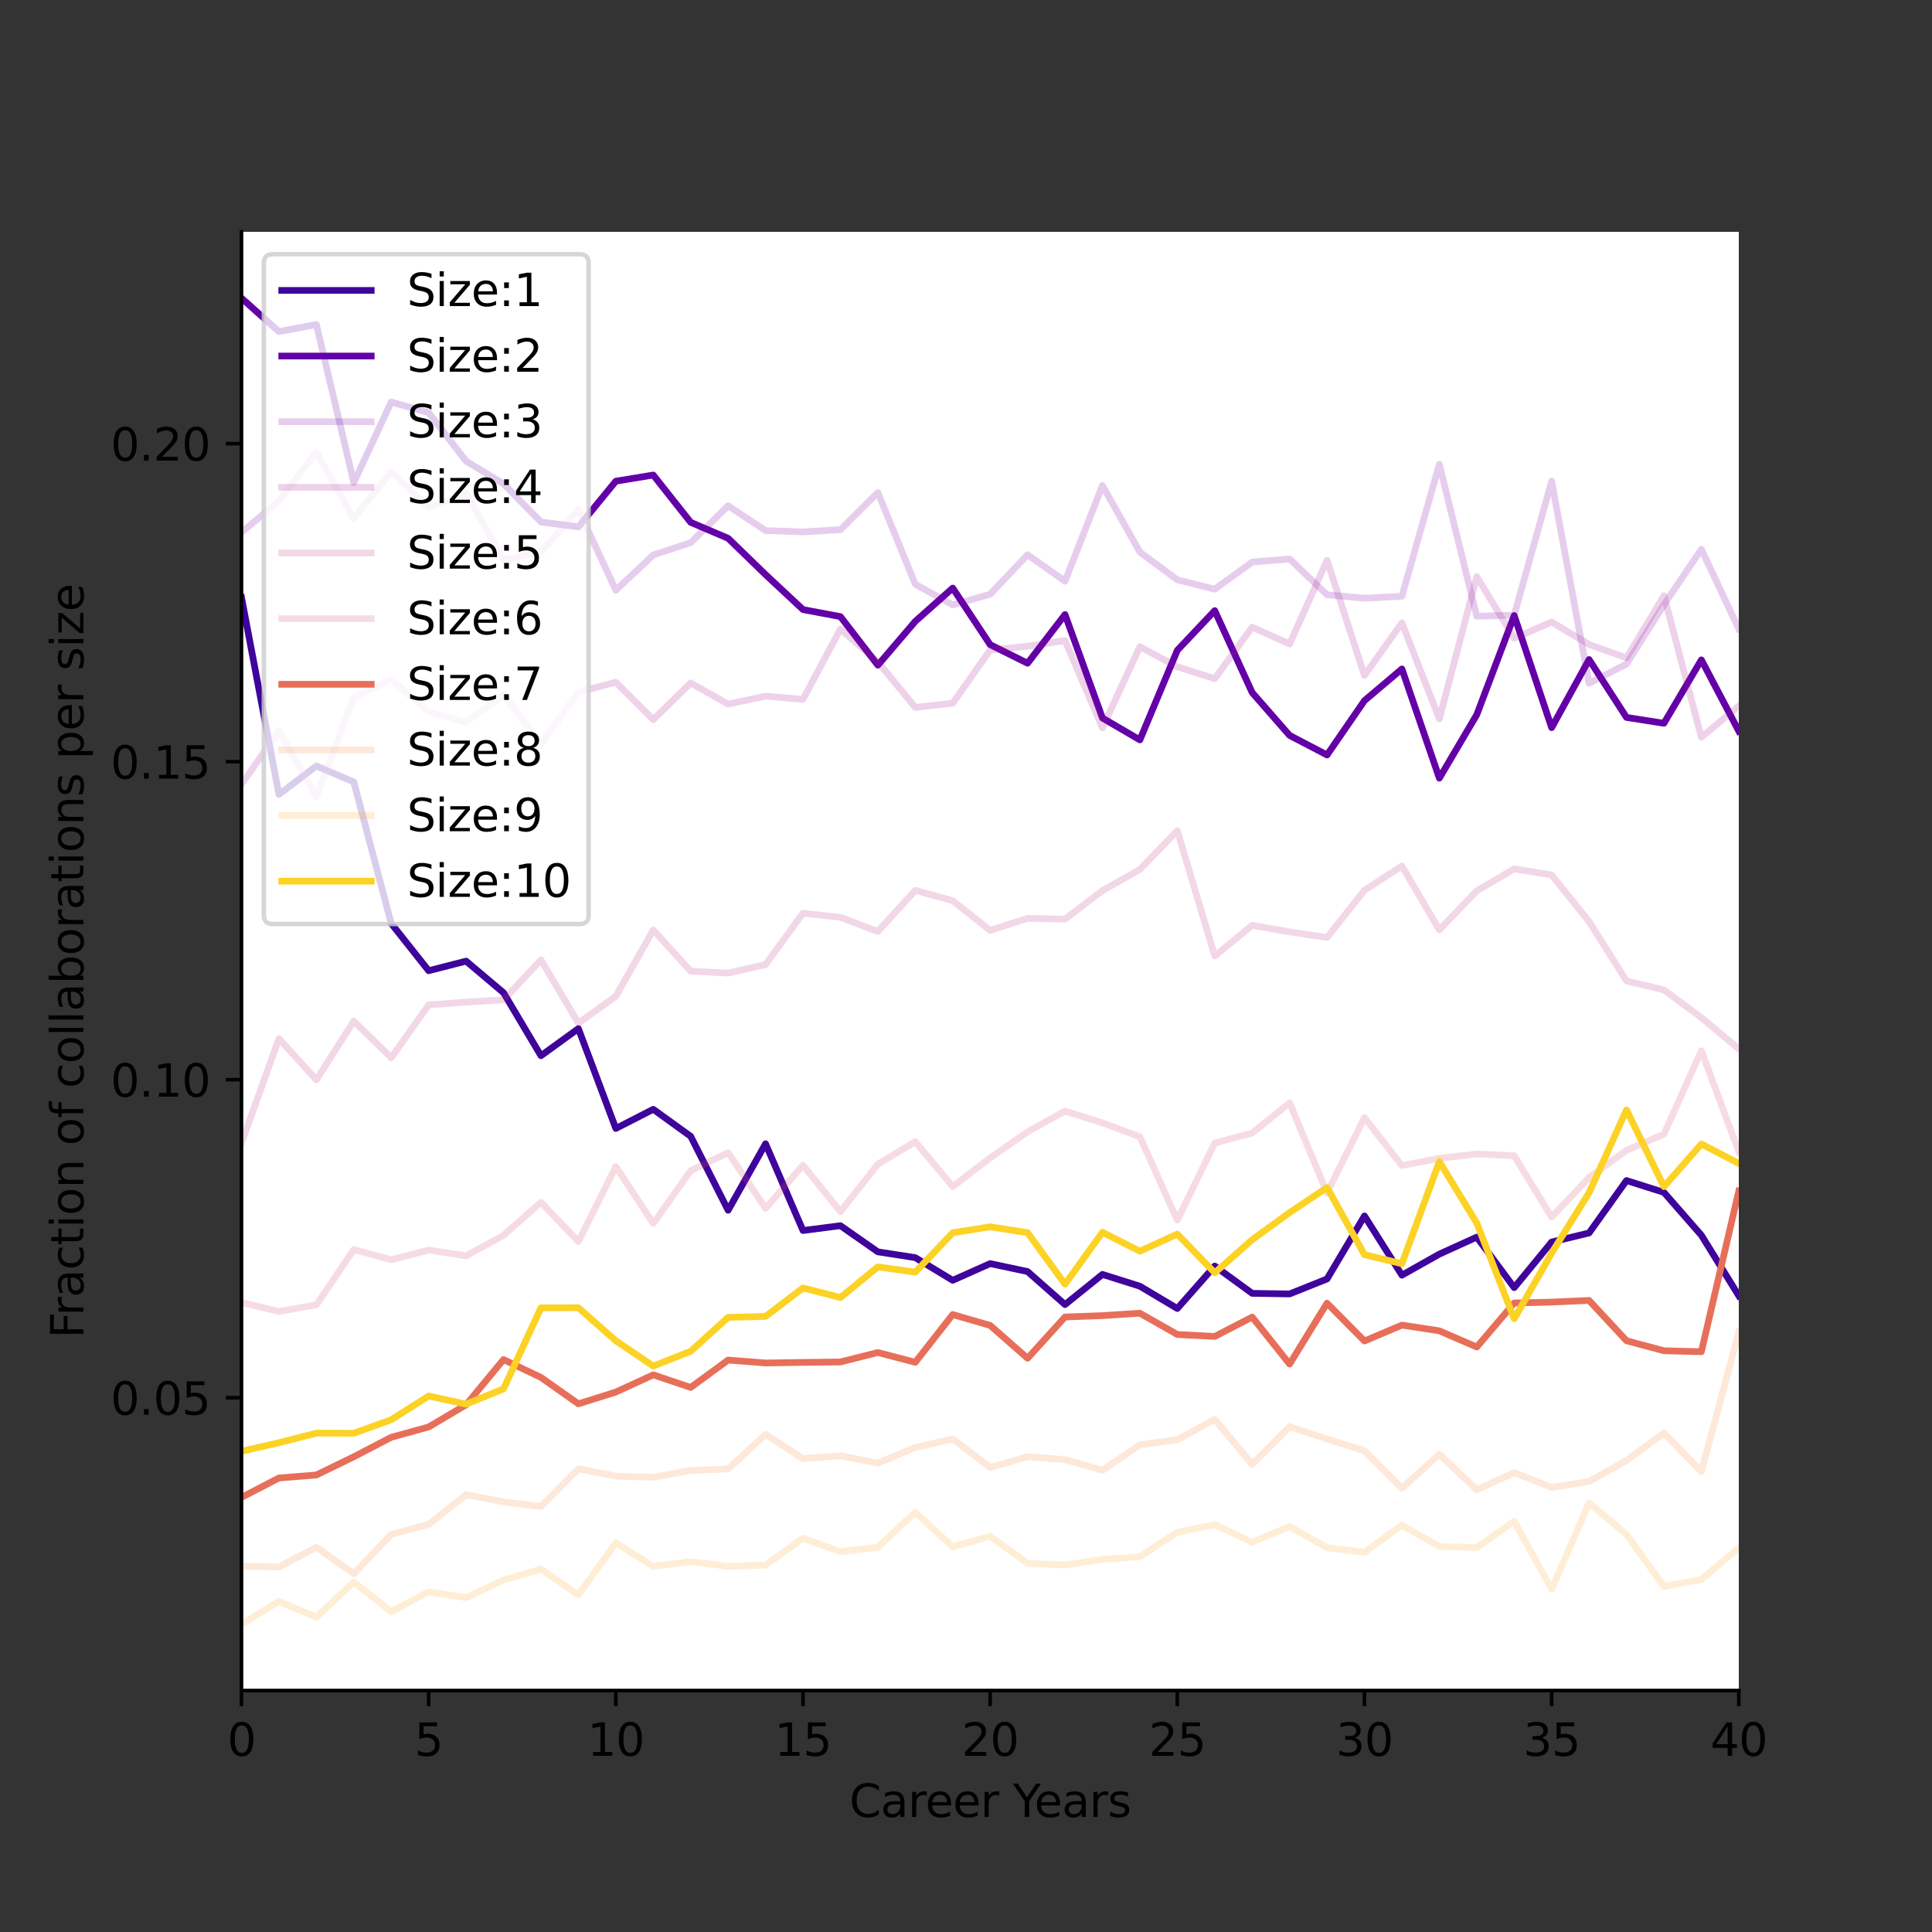 <?xml version="1.0" encoding="utf-8" standalone="no"?>
<!DOCTYPE svg PUBLIC "-//W3C//DTD SVG 1.1//EN"
  "http://www.w3.org/Graphics/SVG/1.1/DTD/svg11.dtd">
<svg xmlns:xlink="http://www.w3.org/1999/xlink" width="432pt" height="432pt" viewBox="0 0 432 432" xmlns="http://www.w3.org/2000/svg" version="1.1">
 <rect x="0" y="0" width="432" height="432" fill="#333333" stroke="none"/>
 <defs>
  <style type="text/css">*{stroke-linejoin: round; stroke-linecap: butt}</style>
 </defs>
 <g id="figure_1">
  <g id="patch_1">
   <path d="M 0 432 
L 432 432 
L 432 0 
L 0 0 
L 0 432 
z
" style="fill: none"/>
  </g>
  <g id="axes_1">
   <g id="patch_2">
    <path d="M 54 378 
L 388.8 378 
L 388.8 51.84 
L 54 51.84 
z
" style="fill: #ffffff"/>
   </g>
   <g id="matplotlib.axis_1">
    <g id="xtick_1">
     <g id="line2d_1">
      <defs>
       <path id="mdf6dae9017" d="M 0 0 
L 0 3.5 
" style="stroke: #000000; stroke-width: 0.8"/>
      </defs>
      <g>
       <use xlink:href="#mdf6dae9017" x="54" y="378" style="stroke: #000000; stroke-width: 0.8"/>
      </g>
     </g>
     <g id="text_1">
      <!-- 0 -->
      <g transform="translate(50.819 392.598)scale(0.1 -0.1)">
       <defs>
        <path id="DejaVuSans-30" d="M 2034 4250 
Q 1547 4250 1301 3770 
Q 1056 3291 1056 2328 
Q 1056 1369 1301 889 
Q 1547 409 2034 409 
Q 2525 409 2770 889 
Q 3016 1369 3016 2328 
Q 3016 3291 2770 3770 
Q 2525 4250 2034 4250 
z
M 2034 4750 
Q 2819 4750 3233 4129 
Q 3647 3509 3647 2328 
Q 3647 1150 3233 529 
Q 2819 -91 2034 -91 
Q 1250 -91 836 529 
Q 422 1150 422 2328 
Q 422 3509 836 4129 
Q 1250 4750 2034 4750 
z
" transform="scale(0.016)"/>
       </defs>
       <use xlink:href="#DejaVuSans-30"/>
      </g>
     </g>
    </g>
    <g id="xtick_2">
     <g id="line2d_2">
      <g>
       <use xlink:href="#mdf6dae9017" x="95.85" y="378" style="stroke: #000000; stroke-width: 0.8"/>
      </g>
     </g>
     <g id="text_2">
      <!-- 5 -->
      <g transform="translate(92.669 392.598)scale(0.1 -0.1)">
       <defs>
        <path id="DejaVuSans-35" d="M 691 4666 
L 3169 4666 
L 3169 4134 
L 1269 4134 
L 1269 2991 
Q 1406 3038 1543 3061 
Q 1681 3084 1819 3084 
Q 2600 3084 3056 2656 
Q 3513 2228 3513 1497 
Q 3513 744 3044 326 
Q 2575 -91 1722 -91 
Q 1428 -91 1123 -41 
Q 819 9 494 109 
L 494 744 
Q 775 591 1075 516 
Q 1375 441 1709 441 
Q 2250 441 2565 725 
Q 2881 1009 2881 1497 
Q 2881 1984 2565 2268 
Q 2250 2553 1709 2553 
Q 1456 2553 1204 2497 
Q 953 2441 691 2322 
L 691 4666 
z
" transform="scale(0.016)"/>
       </defs>
       <use xlink:href="#DejaVuSans-35"/>
      </g>
     </g>
    </g>
    <g id="xtick_3">
     <g id="line2d_3">
      <g>
       <use xlink:href="#mdf6dae9017" x="137.7" y="378" style="stroke: #000000; stroke-width: 0.8"/>
      </g>
     </g>
     <g id="text_3">
      <!-- 10 -->
      <g transform="translate(131.338 392.598)scale(0.1 -0.1)">
       <defs>
        <path id="DejaVuSans-31" d="M 794 531 
L 1825 531 
L 1825 4091 
L 703 3866 
L 703 4441 
L 1819 4666 
L 2450 4666 
L 2450 531 
L 3481 531 
L 3481 0 
L 794 0 
L 794 531 
z
" transform="scale(0.016)"/>
       </defs>
       <use xlink:href="#DejaVuSans-31"/>
       <use xlink:href="#DejaVuSans-30" x="63.623"/>
      </g>
     </g>
    </g>
    <g id="xtick_4">
     <g id="line2d_4">
      <g>
       <use xlink:href="#mdf6dae9017" x="179.55" y="378" style="stroke: #000000; stroke-width: 0.8"/>
      </g>
     </g>
     <g id="text_4">
      <!-- 15 -->
      <g transform="translate(173.188 392.598)scale(0.1 -0.1)">
       <use xlink:href="#DejaVuSans-31"/>
       <use xlink:href="#DejaVuSans-35" x="63.623"/>
      </g>
     </g>
    </g>
    <g id="xtick_5">
     <g id="line2d_5">
      <g>
       <use xlink:href="#mdf6dae9017" x="221.4" y="378" style="stroke: #000000; stroke-width: 0.8"/>
      </g>
     </g>
     <g id="text_5">
      <!-- 20 -->
      <g transform="translate(215.037 392.598)scale(0.1 -0.1)">
       <defs>
        <path id="DejaVuSans-32" d="M 1228 531 
L 3431 531 
L 3431 0 
L 469 0 
L 469 531 
Q 828 903 1448 1529 
Q 2069 2156 2228 2338 
Q 2531 2678 2651 2914 
Q 2772 3150 2772 3378 
Q 2772 3750 2511 3984 
Q 2250 4219 1831 4219 
Q 1534 4219 1204 4116 
Q 875 4013 500 3803 
L 500 4441 
Q 881 4594 1212 4672 
Q 1544 4750 1819 4750 
Q 2544 4750 2975 4387 
Q 3406 4025 3406 3419 
Q 3406 3131 3298 2873 
Q 3191 2616 2906 2266 
Q 2828 2175 2409 1742 
Q 1991 1309 1228 531 
z
" transform="scale(0.016)"/>
       </defs>
       <use xlink:href="#DejaVuSans-32"/>
       <use xlink:href="#DejaVuSans-30" x="63.623"/>
      </g>
     </g>
    </g>
    <g id="xtick_6">
     <g id="line2d_6">
      <g>
       <use xlink:href="#mdf6dae9017" x="263.25" y="378" style="stroke: #000000; stroke-width: 0.8"/>
      </g>
     </g>
     <g id="text_6">
      <!-- 25 -->
      <g transform="translate(256.887 392.598)scale(0.1 -0.1)">
       <use xlink:href="#DejaVuSans-32"/>
       <use xlink:href="#DejaVuSans-35" x="63.623"/>
      </g>
     </g>
    </g>
    <g id="xtick_7">
     <g id="line2d_7">
      <g>
       <use xlink:href="#mdf6dae9017" x="305.1" y="378" style="stroke: #000000; stroke-width: 0.8"/>
      </g>
     </g>
     <g id="text_7">
      <!-- 30 -->
      <g transform="translate(298.738 392.598)scale(0.1 -0.1)">
       <defs>
        <path id="DejaVuSans-33" d="M 2597 2516 
Q 3050 2419 3304 2112 
Q 3559 1806 3559 1356 
Q 3559 666 3084 287 
Q 2609 -91 1734 -91 
Q 1441 -91 1130 -33 
Q 819 25 488 141 
L 488 750 
Q 750 597 1062 519 
Q 1375 441 1716 441 
Q 2309 441 2620 675 
Q 2931 909 2931 1356 
Q 2931 1769 2642 2001 
Q 2353 2234 1838 2234 
L 1294 2234 
L 1294 2753 
L 1863 2753 
Q 2328 2753 2575 2939 
Q 2822 3125 2822 3475 
Q 2822 3834 2567 4026 
Q 2313 4219 1838 4219 
Q 1578 4219 1281 4162 
Q 984 4106 628 3988 
L 628 4550 
Q 988 4650 1302 4700 
Q 1616 4750 1894 4750 
Q 2613 4750 3031 4423 
Q 3450 4097 3450 3541 
Q 3450 3153 3228 2886 
Q 3006 2619 2597 2516 
z
" transform="scale(0.016)"/>
       </defs>
       <use xlink:href="#DejaVuSans-33"/>
       <use xlink:href="#DejaVuSans-30" x="63.623"/>
      </g>
     </g>
    </g>
    <g id="xtick_8">
     <g id="line2d_8">
      <g>
       <use xlink:href="#mdf6dae9017" x="346.95" y="378" style="stroke: #000000; stroke-width: 0.8"/>
      </g>
     </g>
     <g id="text_8">
      <!-- 35 -->
      <g transform="translate(340.587 392.598)scale(0.1 -0.1)">
       <use xlink:href="#DejaVuSans-33"/>
       <use xlink:href="#DejaVuSans-35" x="63.623"/>
      </g>
     </g>
    </g>
    <g id="xtick_9">
     <g id="line2d_9">
      <g>
       <use xlink:href="#mdf6dae9017" x="388.8" y="378" style="stroke: #000000; stroke-width: 0.8"/>
      </g>
     </g>
     <g id="text_9">
      <!-- 40 -->
      <g transform="translate(382.438 392.598)scale(0.1 -0.1)">
       <defs>
        <path id="DejaVuSans-34" d="M 2419 4116 
L 825 1625 
L 2419 1625 
L 2419 4116 
z
M 2253 4666 
L 3047 4666 
L 3047 1625 
L 3713 1625 
L 3713 1100 
L 3047 1100 
L 3047 0 
L 2419 0 
L 2419 1100 
L 313 1100 
L 313 1709 
L 2253 4666 
z
" transform="scale(0.016)"/>
       </defs>
       <use xlink:href="#DejaVuSans-34"/>
       <use xlink:href="#DejaVuSans-30" x="63.623"/>
      </g>
     </g>
    </g>
    <g id="text_10">
     <!-- Career Years -->
     <g transform="translate(189.912 406.277)scale(0.1 -0.1)">
      <defs>
       <path id="DejaVuSans-43" d="M 4122 4306 
L 4122 3641 
Q 3803 3938 3442 4084 
Q 3081 4231 2675 4231 
Q 1875 4231 1450 3742 
Q 1025 3253 1025 2328 
Q 1025 1406 1450 917 
Q 1875 428 2675 428 
Q 3081 428 3442 575 
Q 3803 722 4122 1019 
L 4122 359 
Q 3791 134 3420 21 
Q 3050 -91 2638 -91 
Q 1578 -91 968 557 
Q 359 1206 359 2328 
Q 359 3453 968 4101 
Q 1578 4750 2638 4750 
Q 3056 4750 3426 4639 
Q 3797 4528 4122 4306 
z
" transform="scale(0.016)"/>
       <path id="DejaVuSans-61" d="M 2194 1759 
Q 1497 1759 1228 1600 
Q 959 1441 959 1056 
Q 959 750 1161 570 
Q 1363 391 1709 391 
Q 2188 391 2477 730 
Q 2766 1069 2766 1631 
L 2766 1759 
L 2194 1759 
z
M 3341 1997 
L 3341 0 
L 2766 0 
L 2766 531 
Q 2569 213 2275 61 
Q 1981 -91 1556 -91 
Q 1019 -91 701 211 
Q 384 513 384 1019 
Q 384 1609 779 1909 
Q 1175 2209 1959 2209 
L 2766 2209 
L 2766 2266 
Q 2766 2663 2505 2880 
Q 2244 3097 1772 3097 
Q 1472 3097 1187 3025 
Q 903 2953 641 2809 
L 641 3341 
Q 956 3463 1253 3523 
Q 1550 3584 1831 3584 
Q 2591 3584 2966 3190 
Q 3341 2797 3341 1997 
z
" transform="scale(0.016)"/>
       <path id="DejaVuSans-72" d="M 2631 2963 
Q 2534 3019 2420 3045 
Q 2306 3072 2169 3072 
Q 1681 3072 1420 2755 
Q 1159 2438 1159 1844 
L 1159 0 
L 581 0 
L 581 3500 
L 1159 3500 
L 1159 2956 
Q 1341 3275 1631 3429 
Q 1922 3584 2338 3584 
Q 2397 3584 2469 3576 
Q 2541 3569 2628 3553 
L 2631 2963 
z
" transform="scale(0.016)"/>
       <path id="DejaVuSans-65" d="M 3597 1894 
L 3597 1613 
L 953 1613 
Q 991 1019 1311 708 
Q 1631 397 2203 397 
Q 2534 397 2845 478 
Q 3156 559 3463 722 
L 3463 178 
Q 3153 47 2828 -22 
Q 2503 -91 2169 -91 
Q 1331 -91 842 396 
Q 353 884 353 1716 
Q 353 2575 817 3079 
Q 1281 3584 2069 3584 
Q 2775 3584 3186 3129 
Q 3597 2675 3597 1894 
z
M 3022 2063 
Q 3016 2534 2758 2815 
Q 2500 3097 2075 3097 
Q 1594 3097 1305 2825 
Q 1016 2553 972 2059 
L 3022 2063 
z
" transform="scale(0.016)"/>
       <path id="DejaVuSans-20" transform="scale(0.016)"/>
       <path id="DejaVuSans-59" d="M -13 4666 
L 666 4666 
L 1959 2747 
L 3244 4666 
L 3922 4666 
L 2272 2222 
L 2272 0 
L 1638 0 
L 1638 2222 
L -13 4666 
z
" transform="scale(0.016)"/>
       <path id="DejaVuSans-73" d="M 2834 3397 
L 2834 2853 
Q 2591 2978 2328 3040 
Q 2066 3103 1784 3103 
Q 1356 3103 1142 2972 
Q 928 2841 928 2578 
Q 928 2378 1081 2264 
Q 1234 2150 1697 2047 
L 1894 2003 
Q 2506 1872 2764 1633 
Q 3022 1394 3022 966 
Q 3022 478 2636 193 
Q 2250 -91 1575 -91 
Q 1294 -91 989 -36 
Q 684 19 347 128 
L 347 722 
Q 666 556 975 473 
Q 1284 391 1588 391 
Q 1994 391 2212 530 
Q 2431 669 2431 922 
Q 2431 1156 2273 1281 
Q 2116 1406 1581 1522 
L 1381 1569 
Q 847 1681 609 1914 
Q 372 2147 372 2553 
Q 372 3047 722 3315 
Q 1072 3584 1716 3584 
Q 2034 3584 2315 3537 
Q 2597 3491 2834 3397 
z
" transform="scale(0.016)"/>
      </defs>
      <use xlink:href="#DejaVuSans-43"/>
      <use xlink:href="#DejaVuSans-61" x="69.824"/>
      <use xlink:href="#DejaVuSans-72" x="131.104"/>
      <use xlink:href="#DejaVuSans-65" x="169.967"/>
      <use xlink:href="#DejaVuSans-65" x="231.49"/>
      <use xlink:href="#DejaVuSans-72" x="293.014"/>
      <use xlink:href="#DejaVuSans-20" x="334.127"/>
      <use xlink:href="#DejaVuSans-59" x="365.914"/>
      <use xlink:href="#DejaVuSans-65" x="413.748"/>
      <use xlink:href="#DejaVuSans-61" x="475.271"/>
      <use xlink:href="#DejaVuSans-72" x="536.551"/>
      <use xlink:href="#DejaVuSans-73" x="577.664"/>
     </g>
    </g>
   </g>
   <g id="matplotlib.axis_2">
    <g id="ytick_1">
     <g id="line2d_10">
      <defs>
       <path id="m9720a39d6f" d="M 0 0 
L -3.5 0 
" style="stroke: #000000; stroke-width: 0.8"/>
      </defs>
      <g>
       <use xlink:href="#m9720a39d6f" x="54" y="312.534" style="stroke: #000000; stroke-width: 0.8"/>
      </g>
     </g>
     <g id="text_11">
      <!-- 0.05 -->
      <g transform="translate(24.734 316.334)scale(0.1 -0.1)">
       <defs>
        <path id="DejaVuSans-2e" d="M 684 794 
L 1344 794 
L 1344 0 
L 684 0 
L 684 794 
z
" transform="scale(0.016)"/>
       </defs>
       <use xlink:href="#DejaVuSans-30"/>
       <use xlink:href="#DejaVuSans-2e" x="63.623"/>
       <use xlink:href="#DejaVuSans-30" x="95.41"/>
       <use xlink:href="#DejaVuSans-35" x="159.033"/>
      </g>
     </g>
    </g>
    <g id="ytick_2">
     <g id="line2d_11">
      <g>
       <use xlink:href="#m9720a39d6f" x="54" y="241.421" style="stroke: #000000; stroke-width: 0.8"/>
      </g>
     </g>
     <g id="text_12">
      <!-- 0.10 -->
      <g transform="translate(24.734 245.22)scale(0.1 -0.1)">
       <use xlink:href="#DejaVuSans-30"/>
       <use xlink:href="#DejaVuSans-2e" x="63.623"/>
       <use xlink:href="#DejaVuSans-31" x="95.41"/>
       <use xlink:href="#DejaVuSans-30" x="159.033"/>
      </g>
     </g>
    </g>
    <g id="ytick_3">
     <g id="line2d_12">
      <g>
       <use xlink:href="#m9720a39d6f" x="54" y="170.307" style="stroke: #000000; stroke-width: 0.8"/>
      </g>
     </g>
     <g id="text_13">
      <!-- 0.15 -->
      <g transform="translate(24.734 174.106)scale(0.1 -0.1)">
       <use xlink:href="#DejaVuSans-30"/>
       <use xlink:href="#DejaVuSans-2e" x="63.623"/>
       <use xlink:href="#DejaVuSans-31" x="95.41"/>
       <use xlink:href="#DejaVuSans-35" x="159.033"/>
      </g>
     </g>
    </g>
    <g id="ytick_4">
     <g id="line2d_13">
      <g>
       <use xlink:href="#m9720a39d6f" x="54" y="99.193" style="stroke: #000000; stroke-width: 0.8"/>
      </g>
     </g>
     <g id="text_14">
      <!-- 0.20 -->
      <g transform="translate(24.734 102.992)scale(0.1 -0.1)">
       <use xlink:href="#DejaVuSans-30"/>
       <use xlink:href="#DejaVuSans-2e" x="63.623"/>
       <use xlink:href="#DejaVuSans-32" x="95.41"/>
       <use xlink:href="#DejaVuSans-30" x="159.033"/>
      </g>
     </g>
    </g>
    <g id="text_15">
     <!-- Fraction of collaborations per size -->
     <g transform="translate(18.655 299.242)rotate(-90)scale(0.1 -0.1)">
      <defs>
       <path id="DejaVuSans-46" d="M 628 4666 
L 3309 4666 
L 3309 4134 
L 1259 4134 
L 1259 2759 
L 3109 2759 
L 3109 2228 
L 1259 2228 
L 1259 0 
L 628 0 
L 628 4666 
z
" transform="scale(0.016)"/>
       <path id="DejaVuSans-63" d="M 3122 3366 
L 3122 2828 
Q 2878 2963 2633 3030 
Q 2388 3097 2138 3097 
Q 1578 3097 1268 2742 
Q 959 2388 959 1747 
Q 959 1106 1268 751 
Q 1578 397 2138 397 
Q 2388 397 2633 464 
Q 2878 531 3122 666 
L 3122 134 
Q 2881 22 2623 -34 
Q 2366 -91 2075 -91 
Q 1284 -91 818 406 
Q 353 903 353 1747 
Q 353 2603 823 3093 
Q 1294 3584 2113 3584 
Q 2378 3584 2631 3529 
Q 2884 3475 3122 3366 
z
" transform="scale(0.016)"/>
       <path id="DejaVuSans-74" d="M 1172 4494 
L 1172 3500 
L 2356 3500 
L 2356 3053 
L 1172 3053 
L 1172 1153 
Q 1172 725 1289 603 
Q 1406 481 1766 481 
L 2356 481 
L 2356 0 
L 1766 0 
Q 1100 0 847 248 
Q 594 497 594 1153 
L 594 3053 
L 172 3053 
L 172 3500 
L 594 3500 
L 594 4494 
L 1172 4494 
z
" transform="scale(0.016)"/>
       <path id="DejaVuSans-69" d="M 603 3500 
L 1178 3500 
L 1178 0 
L 603 0 
L 603 3500 
z
M 603 4863 
L 1178 4863 
L 1178 4134 
L 603 4134 
L 603 4863 
z
" transform="scale(0.016)"/>
       <path id="DejaVuSans-6f" d="M 1959 3097 
Q 1497 3097 1228 2736 
Q 959 2375 959 1747 
Q 959 1119 1226 758 
Q 1494 397 1959 397 
Q 2419 397 2687 759 
Q 2956 1122 2956 1747 
Q 2956 2369 2687 2733 
Q 2419 3097 1959 3097 
z
M 1959 3584 
Q 2709 3584 3137 3096 
Q 3566 2609 3566 1747 
Q 3566 888 3137 398 
Q 2709 -91 1959 -91 
Q 1206 -91 779 398 
Q 353 888 353 1747 
Q 353 2609 779 3096 
Q 1206 3584 1959 3584 
z
" transform="scale(0.016)"/>
       <path id="DejaVuSans-6e" d="M 3513 2113 
L 3513 0 
L 2938 0 
L 2938 2094 
Q 2938 2591 2744 2837 
Q 2550 3084 2163 3084 
Q 1697 3084 1428 2787 
Q 1159 2491 1159 1978 
L 1159 0 
L 581 0 
L 581 3500 
L 1159 3500 
L 1159 2956 
Q 1366 3272 1645 3428 
Q 1925 3584 2291 3584 
Q 2894 3584 3203 3211 
Q 3513 2838 3513 2113 
z
" transform="scale(0.016)"/>
       <path id="DejaVuSans-66" d="M 2375 4863 
L 2375 4384 
L 1825 4384 
Q 1516 4384 1395 4259 
Q 1275 4134 1275 3809 
L 1275 3500 
L 2222 3500 
L 2222 3053 
L 1275 3053 
L 1275 0 
L 697 0 
L 697 3053 
L 147 3053 
L 147 3500 
L 697 3500 
L 697 3744 
Q 697 4328 969 4595 
Q 1241 4863 1831 4863 
L 2375 4863 
z
" transform="scale(0.016)"/>
       <path id="DejaVuSans-6c" d="M 603 4863 
L 1178 4863 
L 1178 0 
L 603 0 
L 603 4863 
z
" transform="scale(0.016)"/>
       <path id="DejaVuSans-62" d="M 3116 1747 
Q 3116 2381 2855 2742 
Q 2594 3103 2138 3103 
Q 1681 3103 1420 2742 
Q 1159 2381 1159 1747 
Q 1159 1113 1420 752 
Q 1681 391 2138 391 
Q 2594 391 2855 752 
Q 3116 1113 3116 1747 
z
M 1159 2969 
Q 1341 3281 1617 3432 
Q 1894 3584 2278 3584 
Q 2916 3584 3314 3078 
Q 3713 2572 3713 1747 
Q 3713 922 3314 415 
Q 2916 -91 2278 -91 
Q 1894 -91 1617 61 
Q 1341 213 1159 525 
L 1159 0 
L 581 0 
L 581 4863 
L 1159 4863 
L 1159 2969 
z
" transform="scale(0.016)"/>
       <path id="DejaVuSans-70" d="M 1159 525 
L 1159 -1331 
L 581 -1331 
L 581 3500 
L 1159 3500 
L 1159 2969 
Q 1341 3281 1617 3432 
Q 1894 3584 2278 3584 
Q 2916 3584 3314 3078 
Q 3713 2572 3713 1747 
Q 3713 922 3314 415 
Q 2916 -91 2278 -91 
Q 1894 -91 1617 61 
Q 1341 213 1159 525 
z
M 3116 1747 
Q 3116 2381 2855 2742 
Q 2594 3103 2138 3103 
Q 1681 3103 1420 2742 
Q 1159 2381 1159 1747 
Q 1159 1113 1420 752 
Q 1681 391 2138 391 
Q 2594 391 2855 752 
Q 3116 1113 3116 1747 
z
" transform="scale(0.016)"/>
       <path id="DejaVuSans-7a" d="M 353 3500 
L 3084 3500 
L 3084 2975 
L 922 459 
L 3084 459 
L 3084 0 
L 275 0 
L 275 525 
L 2438 3041 
L 353 3041 
L 353 3500 
z
" transform="scale(0.016)"/>
      </defs>
      <use xlink:href="#DejaVuSans-46"/>
      <use xlink:href="#DejaVuSans-72" x="50.27"/>
      <use xlink:href="#DejaVuSans-61" x="91.383"/>
      <use xlink:href="#DejaVuSans-63" x="152.662"/>
      <use xlink:href="#DejaVuSans-74" x="207.643"/>
      <use xlink:href="#DejaVuSans-69" x="246.852"/>
      <use xlink:href="#DejaVuSans-6f" x="274.635"/>
      <use xlink:href="#DejaVuSans-6e" x="335.816"/>
      <use xlink:href="#DejaVuSans-20" x="399.195"/>
      <use xlink:href="#DejaVuSans-6f" x="430.982"/>
      <use xlink:href="#DejaVuSans-66" x="492.164"/>
      <use xlink:href="#DejaVuSans-20" x="527.369"/>
      <use xlink:href="#DejaVuSans-63" x="559.156"/>
      <use xlink:href="#DejaVuSans-6f" x="614.137"/>
      <use xlink:href="#DejaVuSans-6c" x="675.318"/>
      <use xlink:href="#DejaVuSans-6c" x="703.102"/>
      <use xlink:href="#DejaVuSans-61" x="730.885"/>
      <use xlink:href="#DejaVuSans-62" x="792.164"/>
      <use xlink:href="#DejaVuSans-6f" x="855.641"/>
      <use xlink:href="#DejaVuSans-72" x="916.822"/>
      <use xlink:href="#DejaVuSans-61" x="957.936"/>
      <use xlink:href="#DejaVuSans-74" x="1019.215"/>
      <use xlink:href="#DejaVuSans-69" x="1058.424"/>
      <use xlink:href="#DejaVuSans-6f" x="1086.207"/>
      <use xlink:href="#DejaVuSans-6e" x="1147.389"/>
      <use xlink:href="#DejaVuSans-73" x="1210.768"/>
      <use xlink:href="#DejaVuSans-20" x="1262.867"/>
      <use xlink:href="#DejaVuSans-70" x="1294.654"/>
      <use xlink:href="#DejaVuSans-65" x="1358.131"/>
      <use xlink:href="#DejaVuSans-72" x="1419.654"/>
      <use xlink:href="#DejaVuSans-20" x="1460.768"/>
      <use xlink:href="#DejaVuSans-73" x="1492.555"/>
      <use xlink:href="#DejaVuSans-69" x="1544.654"/>
      <use xlink:href="#DejaVuSans-7a" x="1572.438"/>
      <use xlink:href="#DejaVuSans-65" x="1624.928"/>
     </g>
    </g>
   </g>
   <g id="line2d_14">
    <path d="M 54 133.606 
L 62.37 177.64 
L 70.74 171.263 
L 79.11 174.85 
L 87.48 206.491 
L 95.85 217.053 
L 104.22 214.909 
L 112.59 221.975 
L 120.96 236.062 
L 129.33 229.999 
L 137.7 252.329 
L 146.07 248.042 
L 154.44 254.085 
L 162.81 270.619 
L 171.18 255.752 
L 179.55 275.149 
L 187.92 274.067 
L 196.29 279.913 
L 204.66 281.212 
L 213.03 286.28 
L 221.4 282.545 
L 229.77 284.321 
L 238.14 291.708 
L 246.51 284.96 
L 254.88 287.601 
L 263.25 292.583 
L 271.62 283.091 
L 279.99 289.195 
L 288.36 289.327 
L 296.73 285.977 
L 305.1 271.883 
L 313.47 285.139 
L 321.84 280.423 
L 330.21 276.619 
L 338.58 287.916 
L 346.95 277.721 
L 355.32 275.694 
L 363.69 263.974 
L 372.06 266.622 
L 380.43 276.202 
L 388.8 289.743 
" clip-path="url(#p24bcda7364)" style="fill: none; stroke: #3e049c; stroke-width: 1.5; stroke-linecap: square"/>
   </g>
   <g id="line2d_15">
    <path d="M 54 66.665 
L 62.37 74.151 
L 70.74 72.57 
L 79.11 107.89 
L 87.48 89.902 
L 95.85 92.268 
L 104.22 103.104 
L 112.59 108.191 
L 120.96 116.703 
L 129.33 117.818 
L 137.7 107.599 
L 146.07 106.219 
L 154.44 116.8 
L 162.81 120.367 
L 171.18 128.482 
L 179.55 136.302 
L 187.92 137.874 
L 196.29 148.733 
L 204.66 138.937 
L 213.03 131.493 
L 221.4 144.145 
L 229.77 148.299 
L 238.14 137.417 
L 246.51 160.552 
L 254.88 165.441 
L 263.25 145.41 
L 271.62 136.543 
L 279.99 154.863 
L 288.36 164.441 
L 296.73 168.816 
L 305.1 156.66 
L 313.47 149.58 
L 321.84 174.002 
L 330.21 159.809 
L 338.58 137.636 
L 346.95 162.706 
L 355.32 147.473 
L 363.69 160.415 
L 372.06 161.725 
L 380.43 147.55 
L 388.8 163.48 
" clip-path="url(#p24bcda7364)" style="fill: none; stroke: #6300a7; stroke-width: 1.5; stroke-linecap: square"/>
   </g>
   <g id="line2d_16">
    <path d="M 54 119.045 
L 62.37 111.995 
L 70.74 101.136 
L 79.11 115.929 
L 87.48 105.485 
L 95.85 113.476 
L 104.22 110.252 
L 112.59 125.19 
L 120.96 123.448 
L 129.33 113.914 
L 137.7 131.983 
L 146.07 124.091 
L 154.44 121.329 
L 162.81 113.084 
L 171.18 118.638 
L 179.55 118.934 
L 187.92 118.435 
L 196.29 110.139 
L 204.66 130.646 
L 213.03 135.251 
L 221.4 132.876 
L 229.77 124.035 
L 238.14 129.956 
L 246.51 108.563 
L 254.88 123.45 
L 263.25 129.646 
L 271.62 131.736 
L 279.99 125.691 
L 288.36 124.988 
L 296.73 132.992 
L 305.1 133.769 
L 313.47 133.325 
L 321.84 103.815 
L 330.21 137.802 
L 338.58 137.539 
L 346.95 107.596 
L 355.32 152.782 
L 363.69 148.481 
L 372.06 135.226 
L 380.43 122.815 
L 388.8 140.642 
" clip-path="url(#p24bcda7364)" style="fill: none; stroke: #8606a6; stroke-opacity: 0.2; stroke-width: 1.5; stroke-linecap: square"/>
   </g>
   <g id="line2d_17">
    <path d="M 54 175.386 
L 62.37 163.409 
L 70.74 178.215 
L 79.11 155.935 
L 87.48 151.86 
L 95.85 159.174 
L 104.22 161.511 
L 112.59 155.393 
L 120.96 166.349 
L 129.33 154.746 
L 137.7 152.544 
L 146.07 160.911 
L 154.44 152.708 
L 162.81 157.452 
L 171.18 155.664 
L 179.55 156.375 
L 187.92 140.657 
L 196.29 147.987 
L 204.66 158.183 
L 213.03 157.243 
L 221.4 145.353 
L 229.77 144.506 
L 238.14 143.232 
L 246.51 162.746 
L 254.88 144.595 
L 263.25 149.114 
L 271.62 151.748 
L 279.99 140.24 
L 288.36 144.002 
L 296.73 125.288 
L 305.1 151.027 
L 313.47 139.263 
L 321.84 160.74 
L 330.21 128.955 
L 338.58 142.718 
L 346.95 139.094 
L 355.32 144.1 
L 363.69 147.09 
L 372.06 133.219 
L 380.43 164.86 
L 388.8 157.857 
" clip-path="url(#p24bcda7364)" style="fill: none; stroke: #a62098; stroke-opacity: 0.2; stroke-width: 1.5; stroke-linecap: square"/>
   </g>
   <g id="line2d_18">
    <path d="M 54 255.558 
L 62.37 232.237 
L 70.74 241.455 
L 79.11 228.32 
L 87.48 236.507 
L 95.85 224.69 
L 104.22 224.072 
L 112.59 223.572 
L 120.96 214.64 
L 129.33 228.771 
L 137.7 222.765 
L 146.07 207.95 
L 154.44 217.161 
L 162.81 217.584 
L 171.18 215.678 
L 179.55 204.191 
L 187.92 205.11 
L 196.29 208.288 
L 204.66 199.089 
L 213.03 201.404 
L 221.4 208.035 
L 229.77 205.346 
L 238.14 205.516 
L 246.51 199.143 
L 254.88 194.41 
L 263.25 185.745 
L 271.62 213.765 
L 279.99 206.902 
L 288.36 208.371 
L 296.73 209.62 
L 305.1 199.062 
L 313.47 193.649 
L 321.84 207.92 
L 330.21 199.187 
L 338.58 194.282 
L 346.95 195.651 
L 355.32 206.062 
L 363.69 219.345 
L 372.06 221.343 
L 380.43 227.535 
L 388.8 234.527 
" clip-path="url(#p24bcda7364)" style="fill: none; stroke: #c03a83; stroke-opacity: 0.2; stroke-width: 1.5; stroke-linecap: square"/>
   </g>
   <g id="line2d_19">
    <path d="M 54 291.248 
L 62.37 293.252 
L 70.74 291.764 
L 79.11 279.414 
L 87.48 281.684 
L 95.85 279.515 
L 104.22 280.81 
L 112.59 276.218 
L 120.96 268.851 
L 129.33 277.616 
L 137.7 260.849 
L 146.07 273.56 
L 154.44 261.78 
L 162.81 257.735 
L 171.18 270.186 
L 179.55 260.541 
L 187.92 270.918 
L 196.29 260.322 
L 204.66 255.278 
L 213.03 265.316 
L 221.4 258.917 
L 229.77 253.085 
L 238.14 248.439 
L 246.51 251.075 
L 254.88 254.182 
L 263.25 272.838 
L 271.62 255.592 
L 279.99 253.349 
L 288.36 246.607 
L 296.73 266.732 
L 305.1 249.902 
L 313.47 260.619 
L 321.84 259.005 
L 330.21 258.025 
L 338.58 258.432 
L 346.95 272.146 
L 355.32 263.307 
L 363.69 257.223 
L 372.06 253.595 
L 380.43 234.955 
L 388.8 257.548 
" clip-path="url(#p24bcda7364)" style="fill: none; stroke: #d5546e; stroke-opacity: 0.2; stroke-width: 1.5; stroke-linecap: square"/>
   </g>
   <g id="line2d_20">
    <path d="M 54 334.815 
L 62.37 330.479 
L 70.74 329.807 
L 79.11 325.739 
L 87.48 321.381 
L 95.85 319.07 
L 104.22 314.119 
L 112.59 304.001 
L 120.96 308.001 
L 129.33 313.899 
L 137.7 311.267 
L 146.07 307.417 
L 154.44 310.235 
L 162.81 304.109 
L 171.18 304.767 
L 179.55 304.636 
L 187.92 304.537 
L 196.29 302.426 
L 204.66 304.607 
L 213.03 293.934 
L 221.4 296.366 
L 229.77 303.71 
L 238.14 294.482 
L 246.51 294.181 
L 254.88 293.637 
L 263.25 298.392 
L 271.62 298.832 
L 279.99 294.502 
L 288.36 305.003 
L 296.73 291.397 
L 305.1 299.85 
L 313.47 296.296 
L 321.84 297.574 
L 330.21 301.197 
L 338.58 291.353 
L 346.95 291.155 
L 355.32 290.781 
L 363.69 299.789 
L 372.06 302.034 
L 380.43 302.246 
L 388.8 266.319 
" clip-path="url(#p24bcda7364)" style="fill: none; stroke: #e76f5a; stroke-width: 1.5; stroke-linecap: square"/>
   </g>
   <g id="line2d_21">
    <path d="M 54 350.196 
L 62.37 350.383 
L 70.74 345.96 
L 79.11 351.892 
L 87.48 343.084 
L 95.85 340.87 
L 104.22 334.207 
L 112.59 335.829 
L 120.96 336.858 
L 129.33 328.412 
L 137.7 330.07 
L 146.07 330.336 
L 154.44 328.788 
L 162.81 328.459 
L 171.18 320.726 
L 179.55 326.152 
L 187.92 325.521 
L 196.29 327.161 
L 204.66 323.662 
L 213.03 321.755 
L 221.4 328.131 
L 229.77 325.716 
L 238.14 326.377 
L 246.51 328.76 
L 254.88 323.052 
L 263.25 321.927 
L 271.62 317.378 
L 279.99 327.42 
L 288.36 319.02 
L 296.73 321.759 
L 305.1 324.405 
L 313.47 332.758 
L 321.84 325.189 
L 330.21 333.115 
L 338.58 329.292 
L 346.95 332.597 
L 355.32 331.262 
L 363.69 326.579 
L 372.06 320.39 
L 380.43 329.074 
L 388.8 297.834 
" clip-path="url(#p24bcda7364)" style="fill: none; stroke: #f68d45; stroke-opacity: 0.2; stroke-width: 1.5; stroke-linecap: square"/>
   </g>
   <g id="line2d_22">
    <path d="M 54 363.175 
L 62.37 358.069 
L 70.74 361.581 
L 79.11 353.759 
L 87.48 360.362 
L 95.85 355.933 
L 104.22 357.244 
L 112.59 353.285 
L 120.96 350.861 
L 129.33 356.615 
L 137.7 344.997 
L 146.07 350.226 
L 154.44 349.174 
L 162.81 350.233 
L 171.18 349.963 
L 179.55 343.936 
L 187.92 346.95 
L 196.29 345.963 
L 204.66 338.139 
L 213.03 345.878 
L 221.4 343.516 
L 229.77 349.559 
L 238.14 349.935 
L 246.51 348.677 
L 254.88 348.066 
L 263.25 342.607 
L 271.62 340.923 
L 279.99 344.841 
L 288.36 341.32 
L 296.73 346.08 
L 305.1 347.1 
L 313.47 341.013 
L 321.84 345.798 
L 330.21 346.011 
L 338.58 340.154 
L 346.95 355.345 
L 355.32 336.038 
L 363.69 343.132 
L 372.06 354.715 
L 380.43 353.166 
L 388.8 346.109 
" clip-path="url(#p24bcda7364)" style="fill: none; stroke: #fdae32; stroke-opacity: 0.2; stroke-width: 1.5; stroke-linecap: square"/>
   </g>
   <g id="line2d_23">
    <path d="M 54 324.511 
L 62.37 322.589 
L 70.74 320.455 
L 79.11 320.476 
L 87.48 317.451 
L 95.85 312.155 
L 104.22 313.977 
L 112.59 310.551 
L 120.96 292.431 
L 129.33 292.415 
L 137.7 299.803 
L 146.07 305.455 
L 154.44 302.146 
L 162.81 294.564 
L 171.18 294.35 
L 179.55 287.989 
L 187.92 290.137 
L 196.29 283.275 
L 204.66 284.452 
L 213.03 275.652 
L 221.4 274.32 
L 229.77 275.629 
L 238.14 287.144 
L 246.51 275.548 
L 254.88 279.772 
L 263.25 275.944 
L 271.62 284.598 
L 279.99 277.203 
L 288.36 271.127 
L 296.73 265.544 
L 305.1 280.548 
L 313.47 282.565 
L 321.84 259.741 
L 330.21 273.485 
L 338.58 294.884 
L 346.95 280.195 
L 355.32 266.704 
L 363.69 248.177 
L 372.06 265.337 
L 380.43 255.803 
L 388.8 260.147 
" clip-path="url(#p24bcda7364)" style="fill: none; stroke: #fcd225; stroke-width: 1.5; stroke-linecap: square"/>
   </g>
   <g id="patch_3">
    <path d="M 54 378 
L 54 51.84 
" style="fill: none; stroke: #000000; stroke-width: 0.8; stroke-linejoin: miter; stroke-linecap: square"/>
   </g>
   <g id="patch_4">
    <path d="M 54 378 
L 388.8 378 
" style="fill: none; stroke: #000000; stroke-width: 0.8; stroke-linejoin: miter; stroke-linecap: square"/>
   </g>
   <g id="legend_1">
    <g id="patch_5">
     <path d="M 61 206.621 
L 129.622 206.621 
Q 131.622 206.621 131.622 204.621 
L 131.622 58.84 
Q 131.622 56.84 129.622 56.84 
L 61 56.84 
Q 59 56.84 59 58.84 
L 59 204.621 
Q 59 206.621 61 206.621 
z
" style="fill: #ffffff; opacity: 0.8; stroke: #cccccc; stroke-linejoin: miter"/>
    </g>
    <g id="line2d_24">
     <path d="M 63 64.938 
L 73 64.938 
L 83 64.938 
" style="fill: none; stroke: #3e049c; stroke-width: 1.5; stroke-linecap: square"/>
    </g>
    <g id="text_16">
     <!-- Size:1 -->
     <g transform="translate(91 68.438)scale(0.1 -0.1)">
      <defs>
       <path id="DejaVuSans-53" d="M 3425 4513 
L 3425 3897 
Q 3066 4069 2747 4153 
Q 2428 4238 2131 4238 
Q 1616 4238 1336 4038 
Q 1056 3838 1056 3469 
Q 1056 3159 1242 3001 
Q 1428 2844 1947 2747 
L 2328 2669 
Q 3034 2534 3370 2195 
Q 3706 1856 3706 1288 
Q 3706 609 3251 259 
Q 2797 -91 1919 -91 
Q 1588 -91 1214 -16 
Q 841 59 441 206 
L 441 856 
Q 825 641 1194 531 
Q 1563 422 1919 422 
Q 2459 422 2753 634 
Q 3047 847 3047 1241 
Q 3047 1584 2836 1778 
Q 2625 1972 2144 2069 
L 1759 2144 
Q 1053 2284 737 2584 
Q 422 2884 422 3419 
Q 422 4038 858 4394 
Q 1294 4750 2059 4750 
Q 2388 4750 2728 4690 
Q 3069 4631 3425 4513 
z
" transform="scale(0.016)"/>
       <path id="DejaVuSans-3a" d="M 750 794 
L 1409 794 
L 1409 0 
L 750 0 
L 750 794 
z
M 750 3309 
L 1409 3309 
L 1409 2516 
L 750 2516 
L 750 3309 
z
" transform="scale(0.016)"/>
      </defs>
      <use xlink:href="#DejaVuSans-53"/>
      <use xlink:href="#DejaVuSans-69" x="63.477"/>
      <use xlink:href="#DejaVuSans-7a" x="91.26"/>
      <use xlink:href="#DejaVuSans-65" x="143.75"/>
      <use xlink:href="#DejaVuSans-3a" x="205.273"/>
      <use xlink:href="#DejaVuSans-31" x="238.965"/>
     </g>
    </g>
    <g id="line2d_25">
     <path d="M 63 79.617 
L 73 79.617 
L 83 79.617 
" style="fill: none; stroke: #6300a7; stroke-width: 1.5; stroke-linecap: square"/>
    </g>
    <g id="text_17">
     <!-- Size:2 -->
     <g transform="translate(91 83.117)scale(0.1 -0.1)">
      <use xlink:href="#DejaVuSans-53"/>
      <use xlink:href="#DejaVuSans-69" x="63.477"/>
      <use xlink:href="#DejaVuSans-7a" x="91.26"/>
      <use xlink:href="#DejaVuSans-65" x="143.75"/>
      <use xlink:href="#DejaVuSans-3a" x="205.273"/>
      <use xlink:href="#DejaVuSans-32" x="238.965"/>
     </g>
    </g>
    <g id="line2d_26">
     <path d="M 63 94.295 
L 73 94.295 
L 83 94.295 
" style="fill: none; stroke: #8606a6; stroke-opacity: 0.2; stroke-width: 1.5; stroke-linecap: square"/>
    </g>
    <g id="text_18">
     <!-- Size:3 -->
     <g transform="translate(91 97.795)scale(0.1 -0.1)">
      <use xlink:href="#DejaVuSans-53"/>
      <use xlink:href="#DejaVuSans-69" x="63.477"/>
      <use xlink:href="#DejaVuSans-7a" x="91.26"/>
      <use xlink:href="#DejaVuSans-65" x="143.75"/>
      <use xlink:href="#DejaVuSans-3a" x="205.273"/>
      <use xlink:href="#DejaVuSans-33" x="238.965"/>
     </g>
    </g>
    <g id="line2d_27">
     <path d="M 63 108.973 
L 73 108.973 
L 83 108.973 
" style="fill: none; stroke: #a62098; stroke-opacity: 0.2; stroke-width: 1.5; stroke-linecap: square"/>
    </g>
    <g id="text_19">
     <!-- Size:4 -->
     <g transform="translate(91 112.473)scale(0.1 -0.1)">
      <use xlink:href="#DejaVuSans-53"/>
      <use xlink:href="#DejaVuSans-69" x="63.477"/>
      <use xlink:href="#DejaVuSans-7a" x="91.26"/>
      <use xlink:href="#DejaVuSans-65" x="143.75"/>
      <use xlink:href="#DejaVuSans-3a" x="205.273"/>
      <use xlink:href="#DejaVuSans-34" x="238.965"/>
     </g>
    </g>
    <g id="line2d_28">
     <path d="M 63 123.651 
L 73 123.651 
L 83 123.651 
" style="fill: none; stroke: #c03a83; stroke-opacity: 0.2; stroke-width: 1.5; stroke-linecap: square"/>
    </g>
    <g id="text_20">
     <!-- Size:5 -->
     <g transform="translate(91 127.151)scale(0.1 -0.1)">
      <use xlink:href="#DejaVuSans-53"/>
      <use xlink:href="#DejaVuSans-69" x="63.477"/>
      <use xlink:href="#DejaVuSans-7a" x="91.26"/>
      <use xlink:href="#DejaVuSans-65" x="143.75"/>
      <use xlink:href="#DejaVuSans-3a" x="205.273"/>
      <use xlink:href="#DejaVuSans-35" x="238.965"/>
     </g>
    </g>
    <g id="line2d_29">
     <path d="M 63 138.329 
L 73 138.329 
L 83 138.329 
" style="fill: none; stroke: #d5546e; stroke-opacity: 0.2; stroke-width: 1.5; stroke-linecap: square"/>
    </g>
    <g id="text_21">
     <!-- Size:6 -->
     <g transform="translate(91 141.829)scale(0.1 -0.1)">
      <defs>
       <path id="DejaVuSans-36" d="M 2113 2584 
Q 1688 2584 1439 2293 
Q 1191 2003 1191 1497 
Q 1191 994 1439 701 
Q 1688 409 2113 409 
Q 2538 409 2786 701 
Q 3034 994 3034 1497 
Q 3034 2003 2786 2293 
Q 2538 2584 2113 2584 
z
M 3366 4563 
L 3366 3988 
Q 3128 4100 2886 4159 
Q 2644 4219 2406 4219 
Q 1781 4219 1451 3797 
Q 1122 3375 1075 2522 
Q 1259 2794 1537 2939 
Q 1816 3084 2150 3084 
Q 2853 3084 3261 2657 
Q 3669 2231 3669 1497 
Q 3669 778 3244 343 
Q 2819 -91 2113 -91 
Q 1303 -91 875 529 
Q 447 1150 447 2328 
Q 447 3434 972 4092 
Q 1497 4750 2381 4750 
Q 2619 4750 2861 4703 
Q 3103 4656 3366 4563 
z
" transform="scale(0.016)"/>
      </defs>
      <use xlink:href="#DejaVuSans-53"/>
      <use xlink:href="#DejaVuSans-69" x="63.477"/>
      <use xlink:href="#DejaVuSans-7a" x="91.26"/>
      <use xlink:href="#DejaVuSans-65" x="143.75"/>
      <use xlink:href="#DejaVuSans-3a" x="205.273"/>
      <use xlink:href="#DejaVuSans-36" x="238.965"/>
     </g>
    </g>
    <g id="line2d_30">
     <path d="M 63 153.007 
L 73 153.007 
L 83 153.007 
" style="fill: none; stroke: #e76f5a; stroke-width: 1.5; stroke-linecap: square"/>
    </g>
    <g id="text_22">
     <!-- Size:7 -->
     <g transform="translate(91 156.507)scale(0.1 -0.1)">
      <defs>
       <path id="DejaVuSans-37" d="M 525 4666 
L 3525 4666 
L 3525 4397 
L 1831 0 
L 1172 0 
L 2766 4134 
L 525 4134 
L 525 4666 
z
" transform="scale(0.016)"/>
      </defs>
      <use xlink:href="#DejaVuSans-53"/>
      <use xlink:href="#DejaVuSans-69" x="63.477"/>
      <use xlink:href="#DejaVuSans-7a" x="91.26"/>
      <use xlink:href="#DejaVuSans-65" x="143.75"/>
      <use xlink:href="#DejaVuSans-3a" x="205.273"/>
      <use xlink:href="#DejaVuSans-37" x="238.965"/>
     </g>
    </g>
    <g id="line2d_31">
     <path d="M 63 167.685 
L 73 167.685 
L 83 167.685 
" style="fill: none; stroke: #f68d45; stroke-opacity: 0.2; stroke-width: 1.5; stroke-linecap: square"/>
    </g>
    <g id="text_23">
     <!-- Size:8 -->
     <g transform="translate(91 171.185)scale(0.1 -0.1)">
      <defs>
       <path id="DejaVuSans-38" d="M 2034 2216 
Q 1584 2216 1326 1975 
Q 1069 1734 1069 1313 
Q 1069 891 1326 650 
Q 1584 409 2034 409 
Q 2484 409 2743 651 
Q 3003 894 3003 1313 
Q 3003 1734 2745 1975 
Q 2488 2216 2034 2216 
z
M 1403 2484 
Q 997 2584 770 2862 
Q 544 3141 544 3541 
Q 544 4100 942 4425 
Q 1341 4750 2034 4750 
Q 2731 4750 3128 4425 
Q 3525 4100 3525 3541 
Q 3525 3141 3298 2862 
Q 3072 2584 2669 2484 
Q 3125 2378 3379 2068 
Q 3634 1759 3634 1313 
Q 3634 634 3220 271 
Q 2806 -91 2034 -91 
Q 1263 -91 848 271 
Q 434 634 434 1313 
Q 434 1759 690 2068 
Q 947 2378 1403 2484 
z
M 1172 3481 
Q 1172 3119 1398 2916 
Q 1625 2713 2034 2713 
Q 2441 2713 2670 2916 
Q 2900 3119 2900 3481 
Q 2900 3844 2670 4047 
Q 2441 4250 2034 4250 
Q 1625 4250 1398 4047 
Q 1172 3844 1172 3481 
z
" transform="scale(0.016)"/>
      </defs>
      <use xlink:href="#DejaVuSans-53"/>
      <use xlink:href="#DejaVuSans-69" x="63.477"/>
      <use xlink:href="#DejaVuSans-7a" x="91.26"/>
      <use xlink:href="#DejaVuSans-65" x="143.75"/>
      <use xlink:href="#DejaVuSans-3a" x="205.273"/>
      <use xlink:href="#DejaVuSans-38" x="238.965"/>
     </g>
    </g>
    <g id="line2d_32">
     <path d="M 63 182.363 
L 73 182.363 
L 83 182.363 
" style="fill: none; stroke: #fdae32; stroke-opacity: 0.2; stroke-width: 1.5; stroke-linecap: square"/>
    </g>
    <g id="text_24">
     <!-- Size:9 -->
     <g transform="translate(91 185.863)scale(0.1 -0.1)">
      <defs>
       <path id="DejaVuSans-39" d="M 703 97 
L 703 672 
Q 941 559 1184 500 
Q 1428 441 1663 441 
Q 2288 441 2617 861 
Q 2947 1281 2994 2138 
Q 2813 1869 2534 1725 
Q 2256 1581 1919 1581 
Q 1219 1581 811 2004 
Q 403 2428 403 3163 
Q 403 3881 828 4315 
Q 1253 4750 1959 4750 
Q 2769 4750 3195 4129 
Q 3622 3509 3622 2328 
Q 3622 1225 3098 567 
Q 2575 -91 1691 -91 
Q 1453 -91 1209 -44 
Q 966 3 703 97 
z
M 1959 2075 
Q 2384 2075 2632 2365 
Q 2881 2656 2881 3163 
Q 2881 3666 2632 3958 
Q 2384 4250 1959 4250 
Q 1534 4250 1286 3958 
Q 1038 3666 1038 3163 
Q 1038 2656 1286 2365 
Q 1534 2075 1959 2075 
z
" transform="scale(0.016)"/>
      </defs>
      <use xlink:href="#DejaVuSans-53"/>
      <use xlink:href="#DejaVuSans-69" x="63.477"/>
      <use xlink:href="#DejaVuSans-7a" x="91.26"/>
      <use xlink:href="#DejaVuSans-65" x="143.75"/>
      <use xlink:href="#DejaVuSans-3a" x="205.273"/>
      <use xlink:href="#DejaVuSans-39" x="238.965"/>
     </g>
    </g>
    <g id="line2d_33">
     <path d="M 63 197.042 
L 73 197.042 
L 83 197.042 
" style="fill: none; stroke: #fcd225; stroke-width: 1.5; stroke-linecap: square"/>
    </g>
    <g id="text_25">
     <!-- Size:10 -->
     <g transform="translate(91 200.542)scale(0.1 -0.1)">
      <use xlink:href="#DejaVuSans-53"/>
      <use xlink:href="#DejaVuSans-69" x="63.477"/>
      <use xlink:href="#DejaVuSans-7a" x="91.26"/>
      <use xlink:href="#DejaVuSans-65" x="143.75"/>
      <use xlink:href="#DejaVuSans-3a" x="205.273"/>
      <use xlink:href="#DejaVuSans-31" x="238.965"/>
      <use xlink:href="#DejaVuSans-30" x="302.588"/>
     </g>
    </g>
   </g>
  </g>
 </g>
 <defs>
  <clipPath id="p24bcda7364">
   <rect x="54" y="51.84" width="334.8" height="326.16"/>
  </clipPath>
 </defs>
</svg>
